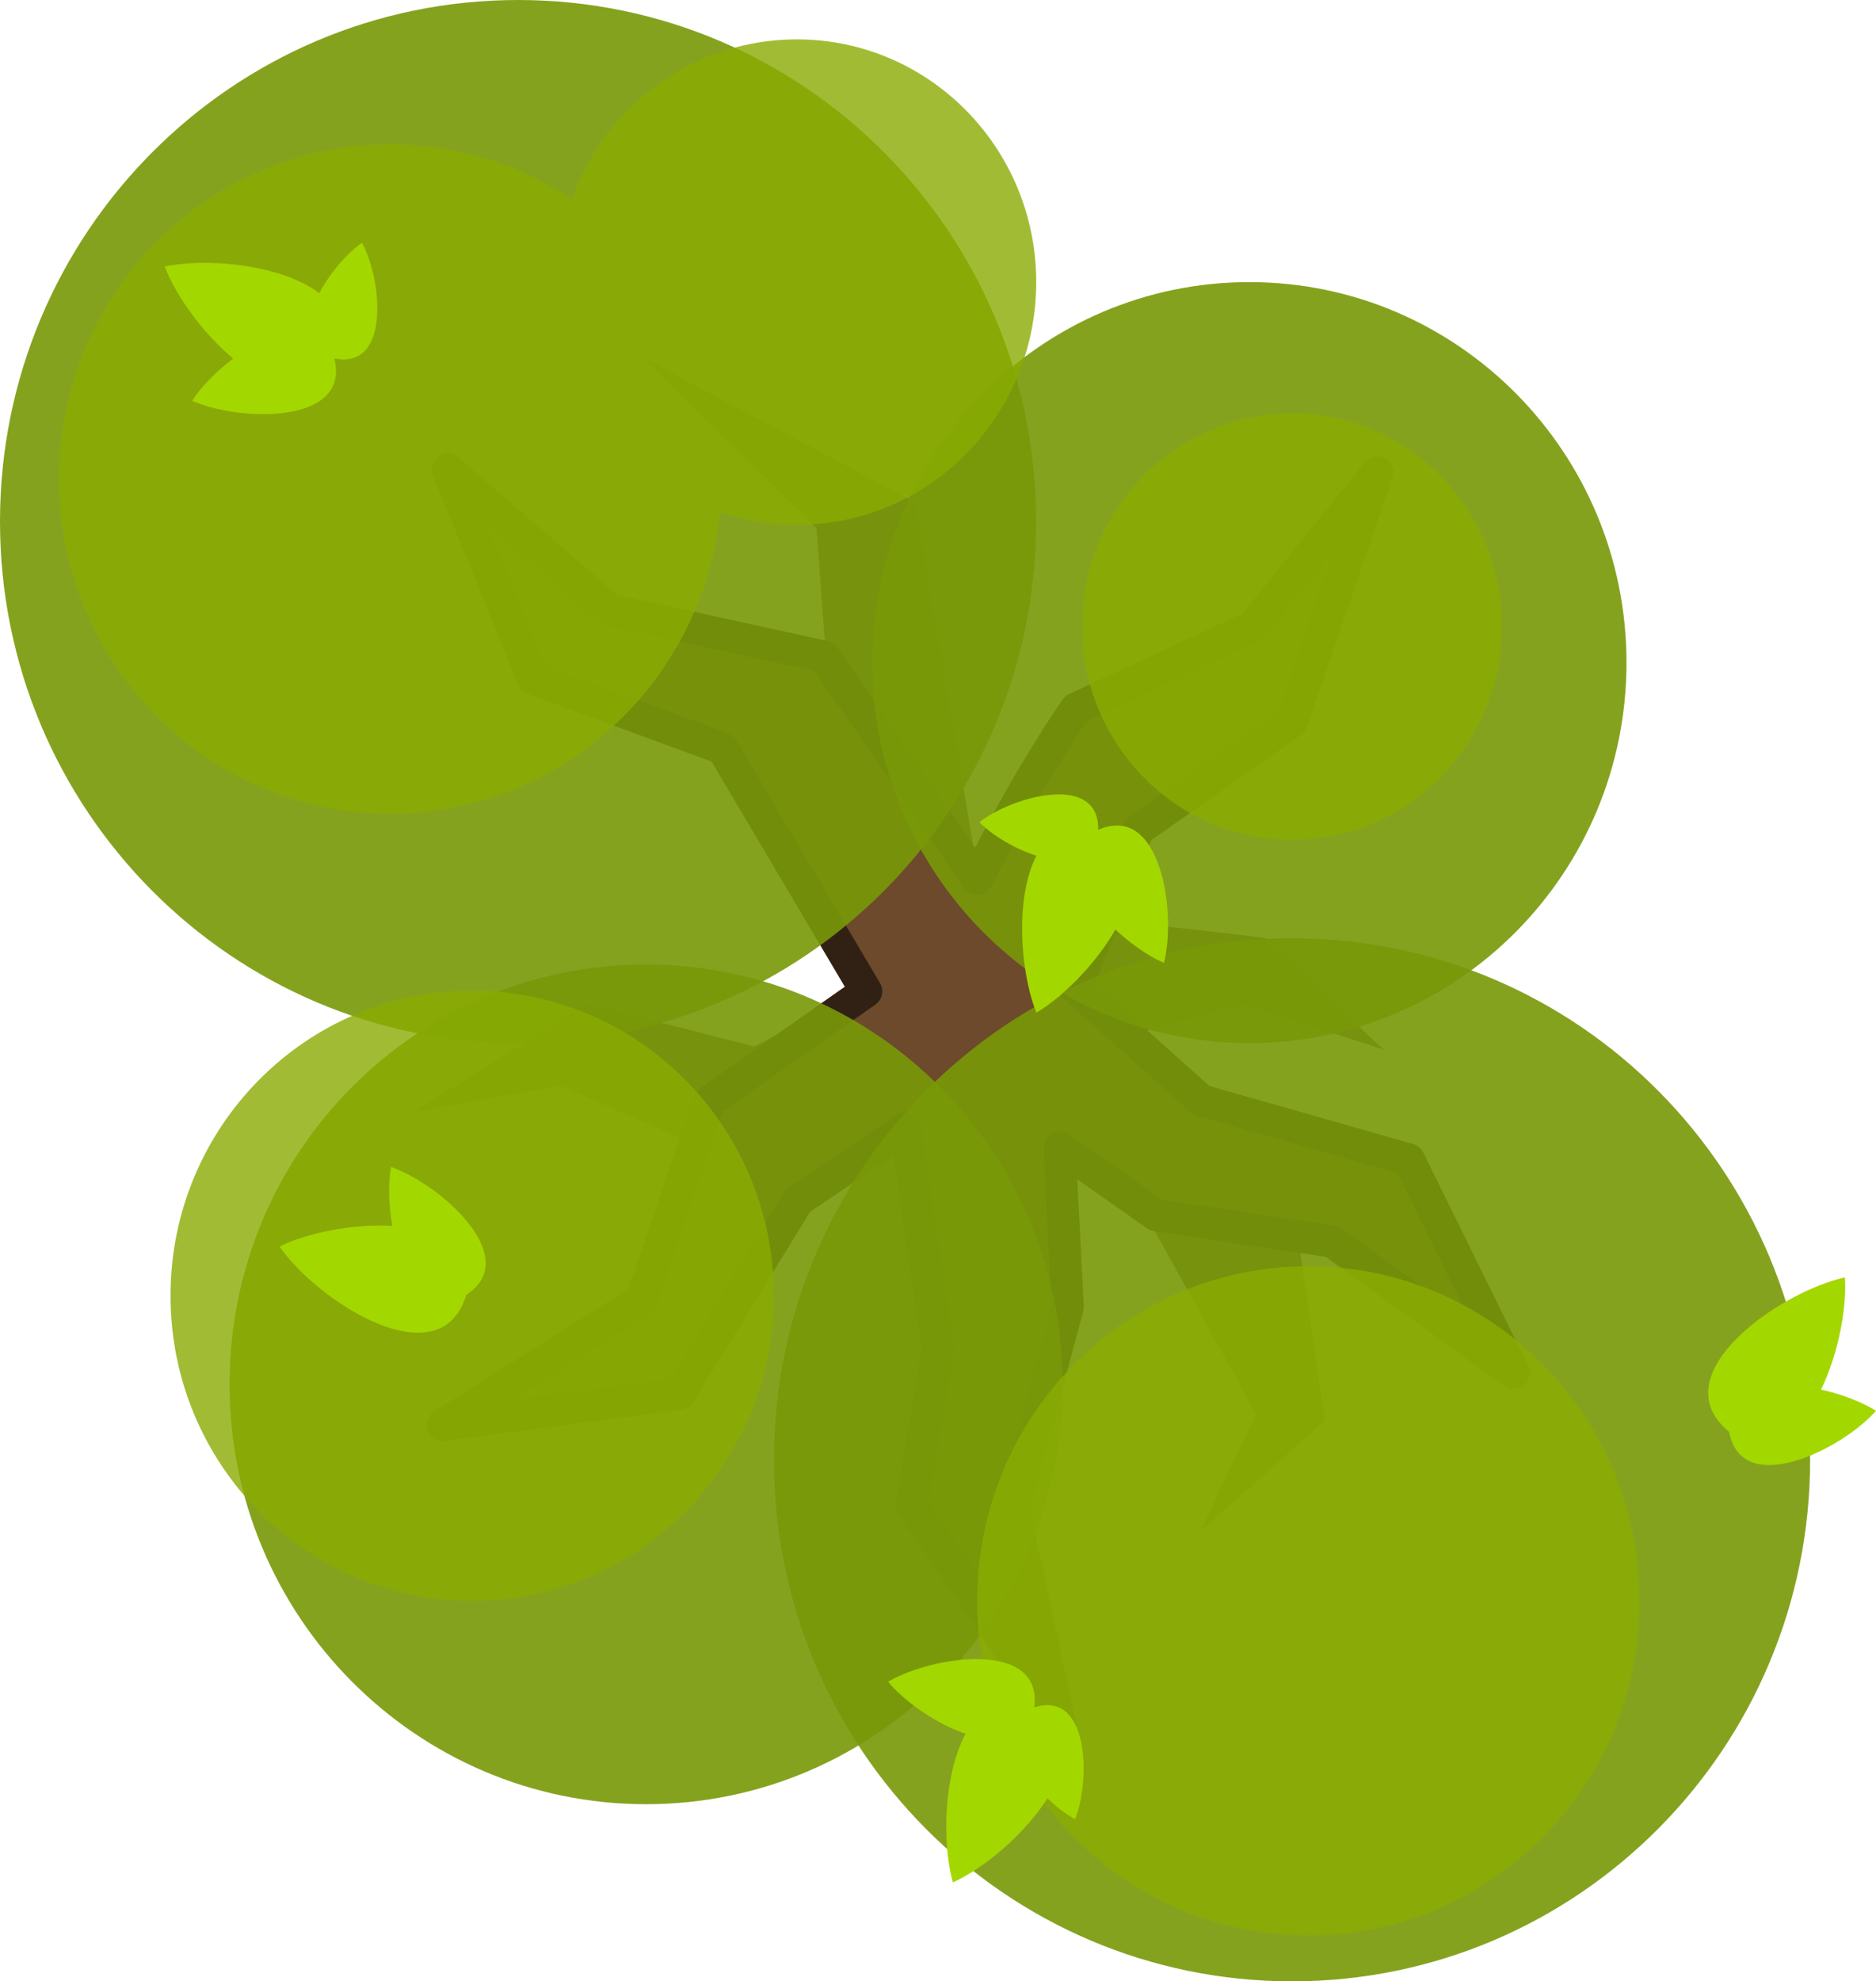 <?xml version="1.0" encoding="UTF-8" standalone="no"?>
<svg
   width="520.942"
   height="550"
   viewBox="0 0 520.942 550"
   fill="none"
   version="1.1"
   id="svg48"
   sodipodi:docname="oak_tree_2.svg"
   inkscape:version="1.3 (0e150ed6c4, 2023-07-21)"
   xmlns:inkscape="http://www.inkscape.org/namespaces/inkscape"
   xmlns:sodipodi="http://sodipodi.sourceforge.net/DTD/sodipodi-0.dtd"
   xmlns="http://www.w3.org/2000/svg"
   xmlns:svg="http://www.w3.org/2000/svg">
  <defs
     id="defs52" />
  <sodipodi:namedview
     id="namedview50"
     pagecolor="#505050"
     bordercolor="#ffffff"
     borderopacity="1"
     inkscape:pageshadow="0"
     inkscape:pageopacity="0"
     inkscape:pagecheckerboard="1"
     showgrid="false"
     width="520.942px"
     inkscape:zoom="1.0196854"
     inkscape:cx="51.486468"
     inkscape:cy="203.49414"
     inkscape:window-width="1920"
     inkscape:window-height="1017"
     inkscape:window-x="-8"
     inkscape:window-y="-8"
     inkscape:window-maximized="1"
     inkscape:current-layer="svg48"
     height="604.001px"
     inkscape:showpageshadow="2"
     inkscape:deskcolor="#505050" />
  <path
     d="m 351.49,260.43 c 0,0 -34.603,-4.553 -47.351,-4.553 l -32.781,-14.57 -17.301,-101.987 -75.579,-40.066 48.262,47.351 2.732,37.334 11.838,90.149 -31.871,16.391 -46.44,-11.838 -48.262,30.05 40.977,-7.285 35.513,15.48 60.099,-5.464 43.709,5.464 25.497,24.586 28.228,50.993 -15.48,32.781 34.603,-30.96 -7.285,-50.083 -48.262,-56.457 32.781,-9.106 39.156,12.748 c -9.713,-8.802 -32.781,-30.96 -32.781,-30.96 z"
     fill="#5b3e24"
     id="path2"
     style="opacity:0.9;stroke-width:1.821" />
  <path
     d="m 251.419,313.179 -29.736,20.019 -32.993,53.696 -65.823,8.693 55.364,-34.865 18.698,-54.938 43.608,-30.592 -39.891,-67.413 -52.598,-19.348 -23.699,-58.127 44.932,38.955 59.586,13.038 42.492,61.651 c 14.894,-29.7 27.424,-47.258 27.424,-47.258 l 49.065,-22.765 34.603,-42.798 -23.675,69.205 -42.798,30.05 -17.194,43.936 34.858,31.162 57.564,16.391 29.139,59.189 -50.468,-36.424 -48.786,-7.285 -26.866,-18.911 2.28,44.408 -15.129,56.027 12.848,59.189 -41.077,-60.099 7.285,-43.709 z"
     fill="#6d4a2c"
     stroke="#1b1917"
     stroke-width="11.012"
     stroke-miterlimit="16"
     stroke-linejoin="round"
     id="path4"
     style="stroke:#312114;stroke-width:8.93;stroke-miterlimit:16;stroke-dasharray:none;stroke-opacity:1" />
  <path
     opacity="0.95"
     d="M 214.901,405.215 C 214.901,485.178 279.316,550 358.775,550 438.234,550 502.649,485.178 502.649,405.215 c 0,-79.963 -64.415,-144.785 -143.874,-144.785 -79.459,0 -143.874,64.822 -143.874,144.785 z"
     fill="#3a4f3f"
     id="path6"
     style="fill:#789808;fill-opacity:0.953;stroke-width:1.821" />
  <path
     opacity="0.95"
     d="m -7.5e-6,144.785 c 0,79.963 64.416,144.785 143.874,144.785 79.459,0 143.874,-64.822 143.874,-144.785 C 287.748,64.822 223.333,0 143.874,0 64.416,0 -7.5e-6,64.822 -7.5e-6,144.785 Z"
     fill="#3a4f3f"
     id="path8"
     style="fill:#789808;fill-opacity:0.953;stroke-width:1.821" />
  <path
     opacity="0.95"
     d="m 63.742,384.272 c 0,64.372 51.776,116.556 115.646,116.556 63.869,0 115.646,-52.184 115.646,-116.556 0,-64.372 -51.776,-116.556 -115.646,-116.556 -63.869,0 -115.646,52.184 -115.646,116.556 z"
     fill="#3a4f3f"
     id="path10"
     style="fill:#789808;fill-opacity:0.953;stroke-width:1.821" />
  <path
     opacity="0.85"
     d="m 271.358,444.371 c 0,51.298 41.177,92.881 91.97,92.881 50.794,0 91.97,-41.583 91.97,-92.881 0,-51.296 -41.176,-92.881 -91.97,-92.881 -50.793,0 -91.97,41.585 -91.97,92.881 z"
     fill="#485e52"
     id="path12"
     style="opacity:0.8;fill:#8aac02;fill-opacity:1;stroke-width:1.821" />
  <path
     opacity="0.95"
     d="m 242.219,183.94 c 0,58.338 46.885,105.629 104.719,105.629 57.834,0 104.719,-47.291 104.719,-105.629 0,-58.337 -46.884,-105.629 -104.719,-105.629 -57.834,0 -104.719,47.292 -104.719,105.629 z"
     fill="#3a4f3f"
     id="path14"
     style="fill:#789808;fill-opacity:0.953;stroke-width:1.821" />
  <path
     opacity="0.85"
     d="m 47.351,359.685 c 0,46.77 37.507,84.685 83.775,84.685 46.267,0 83.775,-37.915 83.775,-84.685 C 214.901,312.915 177.393,275 131.126,275 84.858,275 47.351,312.915 47.351,359.685 Z"
     fill="#485e52"
     id="path16"
     style="opacity:0.8;fill:#89ab02;fill-opacity:1;stroke-width:1.821" />
  <path
     opacity="0.85"
     d="m 300.497,173.924 c 0,32.689 26.092,59.189 58.278,59.189 32.186,0 58.278,-26.5 58.278,-59.189 0,-32.689 -26.092,-59.189 -58.278,-59.189 -32.186,0 -58.278,26.5 -58.278,59.189 z"
     fill="#485e52"
     id="path18"
     style="opacity:0.8;fill:#89ab02;fill-opacity:1;stroke-width:1.821" />
  <path
     opacity="0.85"
     fill-rule="evenodd"
     clip-rule="evenodd"
     d="m 199.887,142.132 c 6.713,2.311 13.907,3.564 21.388,3.564 36.712,0 66.474,-30.169 66.474,-67.384 0,-37.215 -29.762,-67.384 -66.474,-67.384 -28.726,0 -53.195,18.471 -62.483,44.335 -14.48,-9.607 -31.809,-15.196 -50.431,-15.196 -50.793,0 -91.97,41.584 -91.97,92.881 0,51.297 41.177,92.881 91.97,92.881 47.724,0 86.96,-36.712 91.526,-83.696 z"
     fill="#485e52"
     id="path20"
     style="opacity:0.8;fill:#89ab02;fill-opacity:1;stroke-width:1.821" />
  <path
     d="m 246.626,466.841 c 9.073,11.011 36.466,25.712 40.582,7.108 2.457,-18.895 -28.303,-14.386 -40.58,-7.117 l -0.007,-0.002 c 0,0.002 0.005,0.009 0.005,0.011 z"
     fill="#5f926a"
     id="path22"
     style="fill:#a3d700;fill-opacity:1;stroke-width:1.821" />
  <path
     d="m 264.612,522.547 0.007,-0.013 c 16.932,-7.671 44.667,-37.11 22.588,-48.586 -23,-9.49 -27.642,30.691 -22.599,48.582 l -0.006,0.011 c 0.002,-0.002 0.006,-0.004 0.007,-0.004 0,0.004 0.002,0.005 0.002,0.009 z"
     fill="#587e60"
     id="path24"
     style="fill:#a3d700;fill-opacity:1;stroke-width:1.821" />
  <path
     d="m 298.548,504.995 -0.004,-0.007 c 4.333,-10.836 3.897,-35.881 -11.335,-31.039 -14.772,6.112 1.034,25.546 11.33,31.04 l 0.002,0.007 c -0.002,0.002 0,-0.002 0,0 0.002,0 0.004,-0.004 0.007,-0.002 z"
     fill="#77a37a"
     id="path26"
     style="fill:#a3d700;fill-opacity:1;stroke-width:1.821" />
  <path
     d="m 108.576,323.946 c -2.499,14.047 4.072,44.433 20.904,35.504 15.977,-10.381 -7.401,-30.875 -20.895,-35.51 l -0.006,-0.005 c 0,0.002 -0.002,0.009 -0.004,0.011 z"
     fill="#77a37a"
     id="path28"
     style="fill:#a3d700;fill-opacity:1;stroke-width:1.821" />
  <path
     d="m 77.596,346.019 0.013,0.004 c 10.607,15.265 44.579,37.216 51.871,13.428 5.172,-24.338 -35.185,-21.636 -51.869,-13.439 l -0.013,-0.004 c 0.002,0.002 0.005,0.006 0.005,0.006 -0.004,0.002 -0.005,0.004 -0.007,0.005 z"
     fill="#5f926a"
     id="path30"
     style="fill:#a3d700;fill-opacity:1;stroke-width:1.821" />
  <path
     d="m 323.216,267.285 c -13.122,-5.6 -34.95,-27.735 -18.263,-36.93 17.434,-7.685 21.783,23.096 18.272,36.926 l 0.004,0.006 c -0.004,0 -0.009,-0.002 -0.013,-0.002 z"
     fill="#5f926a"
     id="path32"
     style="fill:#a3d700;fill-opacity:1;stroke-width:1.821" />
  <path
     d="m 271.97,228.23 h 0.007 c 9.175,-7.212 33.326,-13.857 32.976,2.124 -1.699,15.895 -24.801,6.21 -32.976,-2.116 0,-0.002 -0.006,-0.005 -0.007,-0.007 z"
     fill="#77a37a"
     id="path34"
     style="fill:#a3d700;fill-opacity:1;stroke-width:1.821" />
  <path
     d="m 287.783,281.123 0.006,-0.015 c -6.964,-17.234 -6.733,-57.681 17.167,-50.757 23.197,8.999 -1.162,41.288 -17.156,50.76 l -0.006,0.015 c 0,-0.002 -0.002,-0.007 -0.002,-0.007 -0.004,0.004 -0.007,0.004 -0.009,0.004 z"
     fill="#587e60"
     id="path36"
     style="fill:#a3d700;fill-opacity:1;stroke-width:1.821" />
  <path
     d="M 53.352,111.246 C 61.099,99.264 86.62,81.511 92.846,99.518 c 4.615,18.486 -26.46,17.544 -39.493,11.736 l -0.005,0.002 c 0,-0.002 0.004,-0.008 0.004,-0.011 z"
     fill="#5f926a"
     id="path38"
     style="fill:#a3d700;fill-opacity:1;stroke-width:1.821" />
  <path
     d="m 100.543,67.375 -0.002,0.008 c 5.549,10.266 7.997,35.195 -7.693,32.135 -15.375,-4.373 -1.909,-25.495 7.685,-32.137 0.002,-7.29e-4 0.007,-0.004 0.009,-0.006 z"
     fill="#77a37a"
     id="path40"
     style="fill:#a3d700;fill-opacity:1;stroke-width:1.821" />
  <path
     d="m 45.732,73.976 0.013,0.008 C 63.911,70.047 103.731,77.145 92.85,99.52 80.043,120.853 52.359,91.364 45.741,73.994 l -0.015,-0.008 c 0.002,1.83e-4 0.007,-5.45e-4 0.007,-9.09e-4 -0.002,-0.004 -0.002,-0.007 -0.002,-0.009 z"
     fill="#587e60"
     id="path42"
     style="fill:#a3d700;fill-opacity:1;stroke-width:1.821" />
  <path
     d="m 520.933,391.631 c -12.039,-7.656 -42.639,-13.144 -40.787,5.819 3.519,18.726 31.367,4.906 40.788,-5.81 h 0.008 c -0.002,-0.002 -0.009,-0.006 -0.01,-0.009 z"
     fill="#77a37a"
     id="path44"
     style="fill:#a3d700;fill-opacity:1;stroke-width:1.821" />
  <path
     d="m 512.312,354.581 -0.008,0.011 c -18.153,4.001 -51.381,27.063 -32.157,42.858 20.538,14.045 33.397,-24.304 32.166,-42.851 l 0.008,-0.011 c -0.002,0.002 -0.006,0.002 -0.008,0.002 7.2e-4,-0.004 -1.8e-4,-0.006 -9.9e-4,-0.009 z"
     fill="#5f926a"
     id="path46"
     style="fill:#a3d700;fill-opacity:1;stroke-width:1.821" />
</svg>
